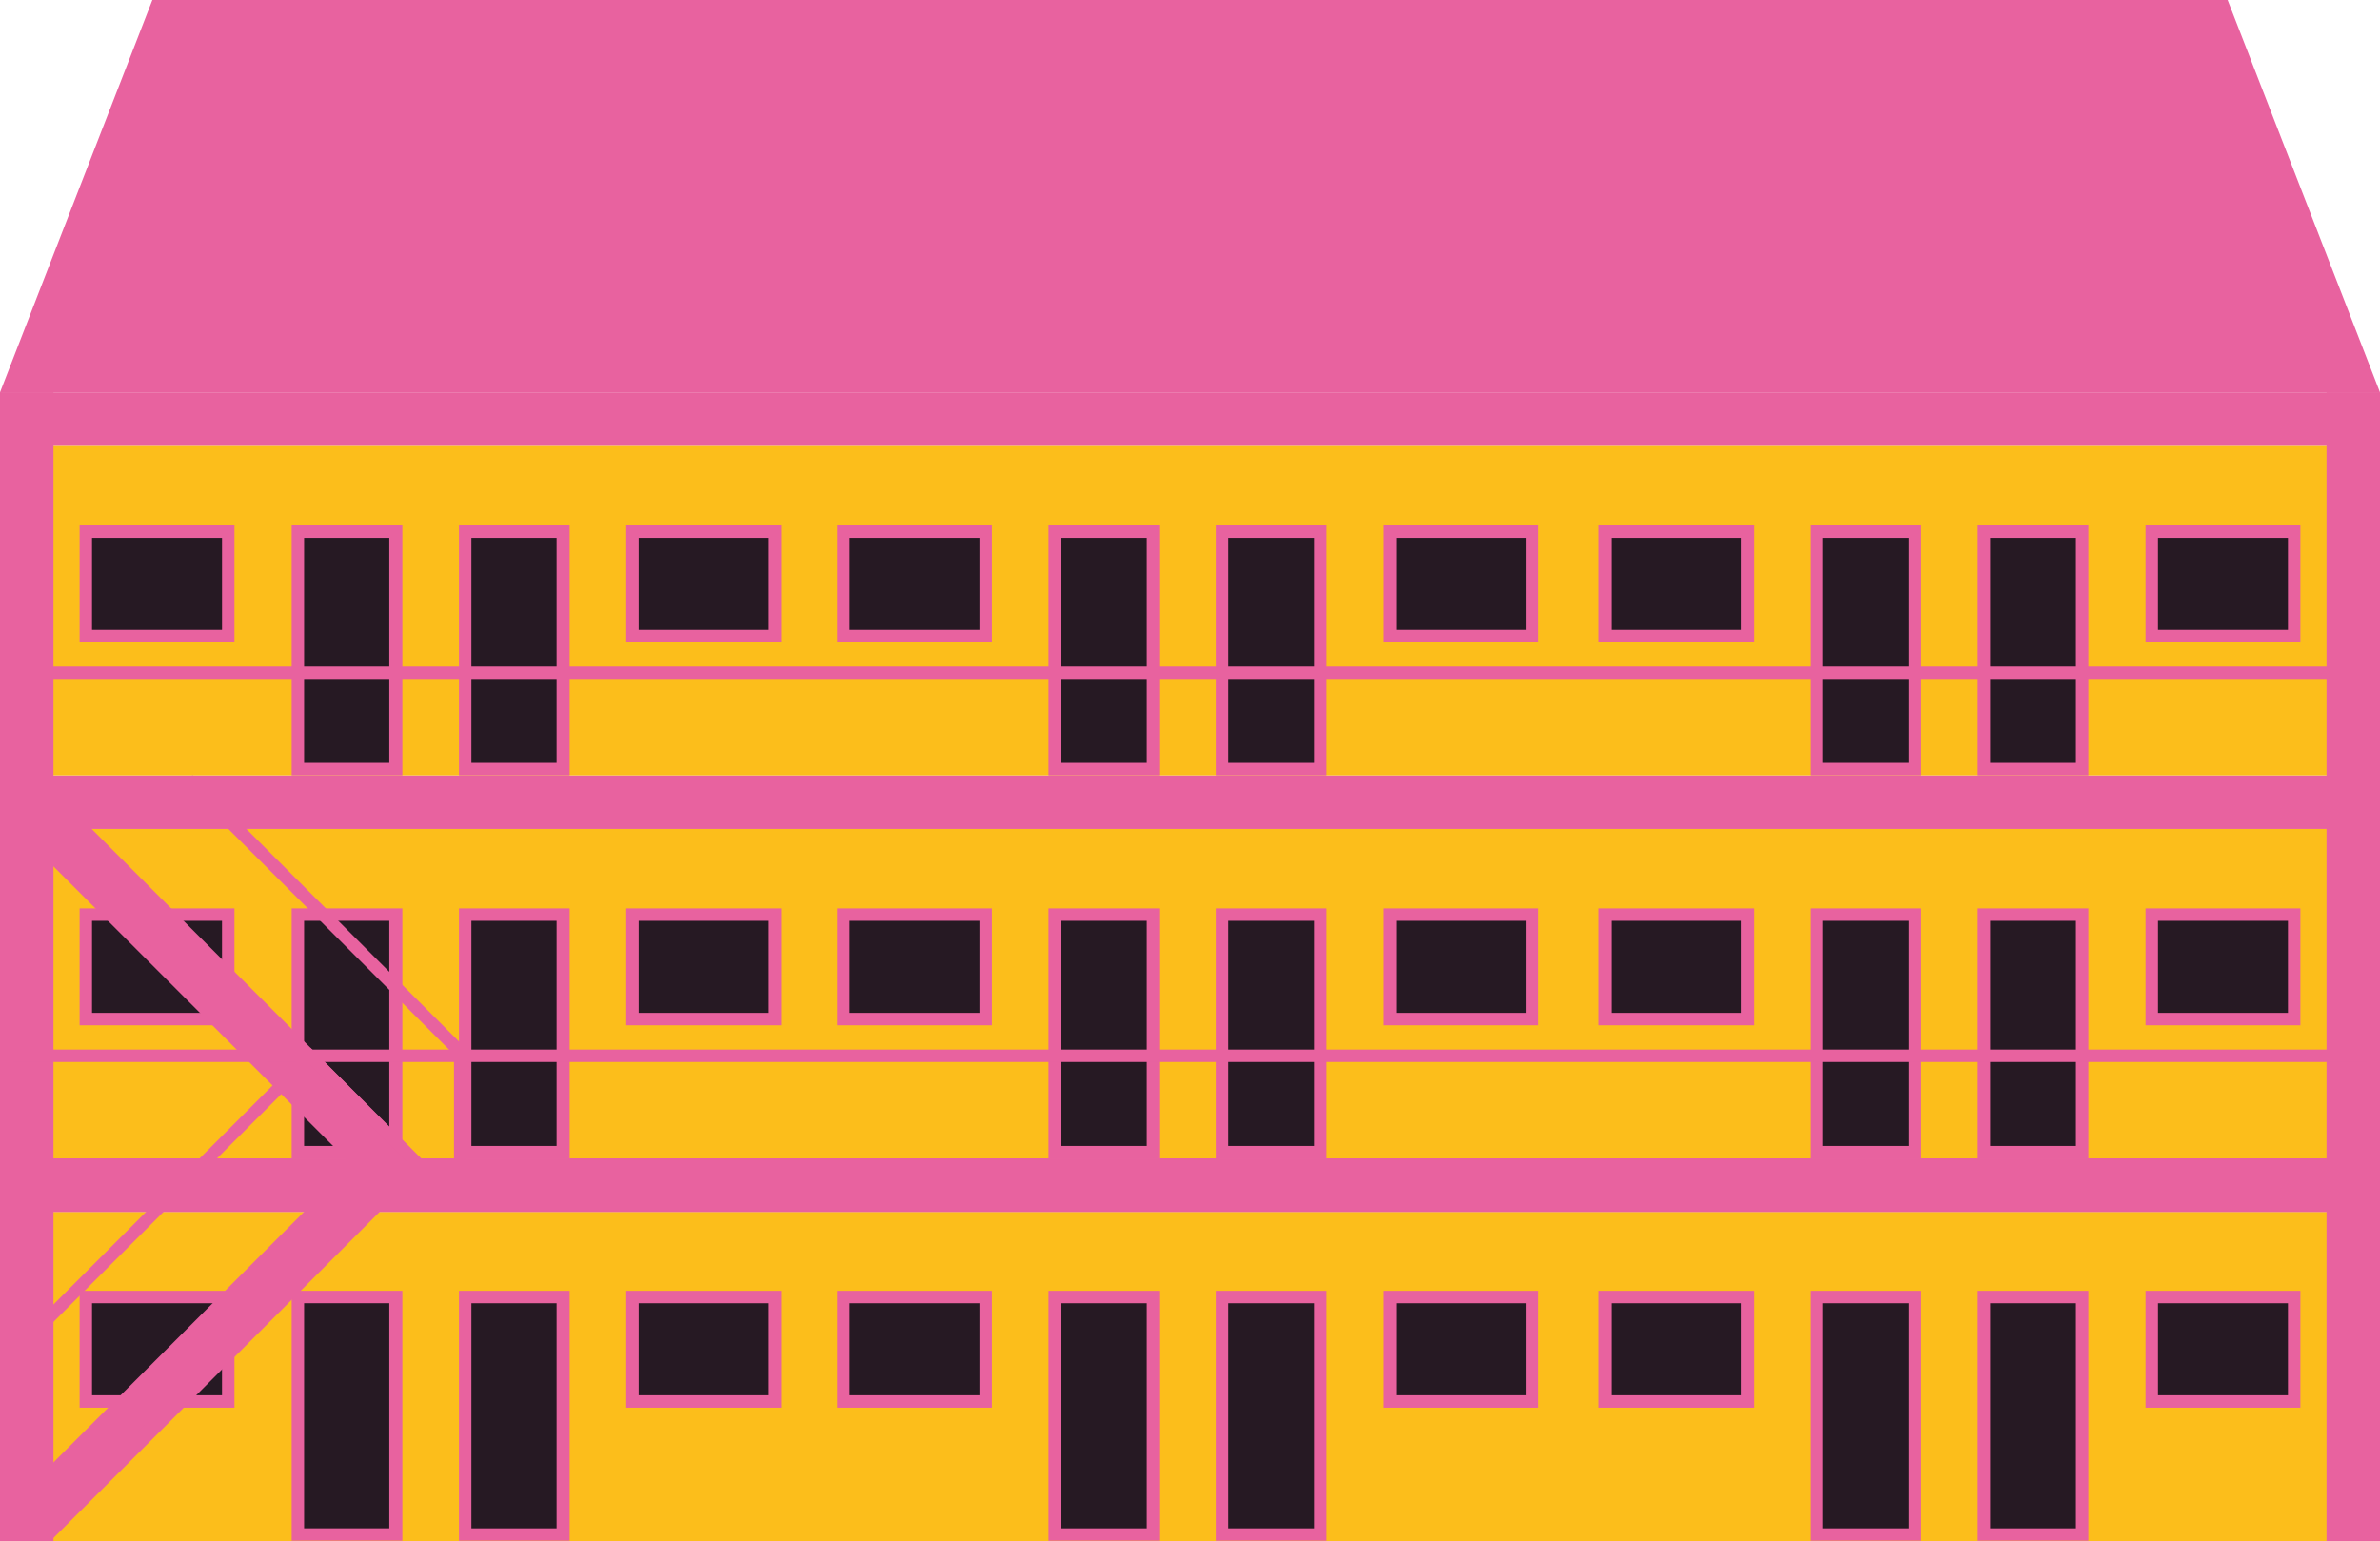 <?xml version="1.0" encoding="utf-8"?>
<!-- Generator: Adobe Illustrator 26.5.0, SVG Export Plug-In . SVG Version: 6.00 Build 0)  -->
<svg version="1.1" id="uuid-bafde8b5-f765-482d-bd51-608a668cf148"
	 xmlns="http://www.w3.org/2000/svg" xmlns:xlink="http://www.w3.org/1999/xlink" x="0px" y="0px" viewBox="0 0 382.7 247.9"
	 style="enable-background:new 0 0 382.7 247.9;" xml:space="preserve">
<style type="text/css">
	.st0{fill:#FCBE1B;}
	.st1{fill:#E8629F;}
	.st2{fill:#261923;}
</style>
<g>
	<rect x="0" y="194.9" class="st0" width="382.7" height="53"/>
	<rect x="0" y="186.3" class="st1" width="382.7" height="8.6"/>
	<rect x="0" y="133.3" class="st0" width="382.7" height="53"/>
	<rect x="0" y="124.7" class="st1" width="382.7" height="8.6"/>
	<rect x="0" y="71.7" class="st0" width="382.7" height="53"/>
	<polygon class="st1" points="358.2,0 24.5,0 0,63.1 382.7,63.1 	"/>
	<rect x="374.1" y="63.1" class="st1" width="8.6" height="184.8"/>
	<rect x="0" y="63.1" class="st1" width="8.6" height="184.8"/>
	<g>
		<g>
			<g>
				<rect x="319.1" y="208.6" class="st2" width="15.8" height="38.2"/>
				<path class="st1" d="M333.8,209.6v36.2h-13.8v-36.2H333.8 M335.8,207.6h-17.8v40.2h17.8V207.6L335.8,207.6z"/>
			</g>
			<g>
				<rect x="346" y="208.6" class="st2" width="22.9" height="16.8"/>
				<path class="st1" d="M367.9,209.6v14.8H347v-14.8H367.9 M369.9,207.6H345v18.8h24.9V207.6L369.9,207.6z"/>
			</g>
			<g>
				<rect x="292.2" y="208.6" class="st2" width="15.8" height="38.2"/>
				<path class="st1" d="M306.9,209.6v36.2h-13.8v-36.2H306.9 M308.9,207.6h-17.8v40.2h17.8V207.6L308.9,207.6z"/>
			</g>
			<g>
				<rect x="258.1" y="208.6" class="st2" width="22.9" height="16.8"/>
				<path class="st1" d="M280,209.6v14.8h-20.9v-14.8H280 M282,207.6h-24.9v18.8H282V207.6L282,207.6z"/>
			</g>
		</g>
		<g>
			<g>
				<rect x="196.5" y="208.6" class="st2" width="15.8" height="38.2"/>
				<path class="st1" d="M211.3,209.6v36.2h-13.8v-36.2H211.3 M213.3,207.6h-17.8v40.2h17.8V207.6L213.3,207.6z"/>
			</g>
			<g>
				<rect x="223.4" y="208.6" class="st2" width="22.9" height="16.8"/>
				<path class="st1" d="M245.4,209.6v14.8h-20.9v-14.8H245.4 M247.4,207.6h-24.9v18.8h24.9V207.6L247.4,207.6z"/>
			</g>
			<g>
				<rect x="169.6" y="208.6" class="st2" width="15.8" height="38.2"/>
				<path class="st1" d="M184.4,209.6v36.2h-13.8v-36.2H184.4 M186.4,207.6h-17.8v40.2h17.8V207.6L186.4,207.6z"/>
			</g>
			<g>
				<rect x="135.6" y="208.6" class="st2" width="22.9" height="16.8"/>
				<path class="st1" d="M157.5,209.6v14.8h-20.9v-14.8H157.5 M159.5,207.6h-24.9v18.8h24.9V207.6L159.5,207.6z"/>
			</g>
		</g>
		<g>
			<g>
				<rect x="74.8" y="208.6" class="st2" width="15.8" height="38.2"/>
				<path class="st1" d="M89.5,209.6v36.2H75.8v-36.2H89.5 M91.5,207.6H73.8v40.2h17.8V207.6L91.5,207.6z"/>
			</g>
			<g>
				<rect x="101.7" y="208.6" class="st2" width="22.9" height="16.8"/>
				<path class="st1" d="M123.6,209.6v14.8h-20.9v-14.8H123.6 M125.6,207.6h-24.9v18.8h24.9V207.6L125.6,207.6z"/>
			</g>
			<g>
				<rect x="47.9" y="208.6" class="st2" width="15.8" height="38.2"/>
				<path class="st1" d="M62.6,209.6v36.2H48.9v-36.2H62.6 M64.6,207.6H46.9v40.2h17.8V207.6L64.6,207.6z"/>
			</g>
			<g>
				<rect x="13.8" y="208.6" class="st2" width="22.9" height="16.8"/>
				<path class="st1" d="M35.7,209.6v14.8H14.8v-14.8H35.7 M37.7,207.6H12.8v18.8h24.9V207.6L37.7,207.6z"/>
			</g>
		</g>
		<g>
			<g>
				<rect x="319.1" y="147.1" class="st2" width="15.8" height="38.2"/>
				<path class="st1" d="M333.8,148.1v36.2h-13.8v-36.2H333.8 M335.8,146.1h-17.8v40.2h17.8V146.1L335.8,146.1z"/>
			</g>
			<g>
				<rect x="346" y="147.1" class="st2" width="22.9" height="16.8"/>
				<path class="st1" d="M367.9,148.1v14.8H347v-14.8H367.9 M369.9,146.1H345v18.8h24.9V146.1L369.9,146.1z"/>
			</g>
			<g>
				<rect x="292.2" y="147.1" class="st2" width="15.8" height="38.2"/>
				<path class="st1" d="M306.9,148.1v36.2h-13.8v-36.2H306.9 M308.9,146.1h-17.8v40.2h17.8V146.1L308.9,146.1z"/>
			</g>
			<g>
				<rect x="258.1" y="147.1" class="st2" width="22.9" height="16.8"/>
				<path class="st1" d="M280,148.1v14.8h-20.9v-14.8H280 M282,146.1h-24.9v18.8H282V146.1L282,146.1z"/>
			</g>
		</g>
		<g>
			<g>
				<rect x="196.5" y="147.1" class="st2" width="15.8" height="38.2"/>
				<path class="st1" d="M211.3,148.1v36.2h-13.8v-36.2H211.3 M213.3,146.1h-17.8v40.2h17.8V146.1L213.3,146.1z"/>
			</g>
			<g>
				<rect x="223.4" y="147.1" class="st2" width="22.9" height="16.8"/>
				<path class="st1" d="M245.4,148.1v14.8h-20.9v-14.8H245.4 M247.4,146.1h-24.9v18.8h24.9V146.1L247.4,146.1z"/>
			</g>
			<g>
				<rect x="169.6" y="147.1" class="st2" width="15.8" height="38.2"/>
				<path class="st1" d="M184.4,148.1v36.2h-13.8v-36.2H184.4 M186.4,146.1h-17.8v40.2h17.8V146.1L186.4,146.1z"/>
			</g>
			<g>
				<rect x="135.6" y="147.1" class="st2" width="22.9" height="16.8"/>
				<path class="st1" d="M157.5,148.1v14.8h-20.9v-14.8H157.5 M159.5,146.1h-24.9v18.8h24.9V146.1L159.5,146.1z"/>
			</g>
		</g>
		<g>
			<g>
				<rect x="74.8" y="147.1" class="st2" width="15.8" height="38.2"/>
				<path class="st1" d="M89.5,148.1v36.2H75.8v-36.2H89.5 M91.5,146.1H73.8v40.2h17.8V146.1L91.5,146.1z"/>
			</g>
			<g>
				<rect x="101.7" y="147.1" class="st2" width="22.9" height="16.8"/>
				<path class="st1" d="M123.6,148.1v14.8h-20.9v-14.8H123.6 M125.6,146.1h-24.9v18.8h24.9V146.1L125.6,146.1z"/>
			</g>
			<g>
				<rect x="47.9" y="147.1" class="st2" width="15.8" height="38.2"/>
				<path class="st1" d="M62.6,148.1v36.2H48.9v-36.2H62.6 M64.6,146.1H46.9v40.2h17.8V146.1L64.6,146.1z"/>
			</g>
			<g>
				<rect x="13.8" y="147.1" class="st2" width="22.9" height="16.8"/>
				<path class="st1" d="M35.7,148.1v14.8H14.8v-14.8H35.7 M37.7,146.1H12.8v18.8h24.9V146.1L37.7,146.1z"/>
			</g>
		</g>
		<g>
			<g>
				<rect x="319.1" y="85.5" class="st2" width="15.8" height="38.2"/>
				<path class="st1" d="M333.8,86.5v36.2h-13.8V86.5H333.8 M335.8,84.5h-17.8v40.2h17.8V84.5L335.8,84.5z"/>
			</g>
			<g>
				<rect x="346" y="85.5" class="st2" width="22.9" height="16.8"/>
				<path class="st1" d="M367.9,86.5v14.8H347V86.5H367.9 M369.9,84.5H345v18.8h24.9V84.5L369.9,84.5z"/>
			</g>
			<g>
				<rect x="292.2" y="85.5" class="st2" width="15.8" height="38.2"/>
				<path class="st1" d="M306.9,86.5v36.2h-13.8V86.5H306.9 M308.9,84.5h-17.8v40.2h17.8V84.5L308.9,84.5z"/>
			</g>
			<g>
				<rect x="258.1" y="85.5" class="st2" width="22.9" height="16.8"/>
				<path class="st1" d="M280,86.5v14.8h-20.9V86.5H280 M282,84.5h-24.9v18.8H282V84.5L282,84.5z"/>
			</g>
		</g>
		<g>
			<g>
				<rect x="196.5" y="85.5" class="st2" width="15.8" height="38.2"/>
				<path class="st1" d="M211.3,86.5v36.2h-13.8V86.5H211.3 M213.3,84.5h-17.8v40.2h17.8V84.5L213.3,84.5z"/>
			</g>
			<g>
				<rect x="223.4" y="85.5" class="st2" width="22.9" height="16.8"/>
				<path class="st1" d="M245.4,86.5v14.8h-20.9V86.5H245.4 M247.4,84.5h-24.9v18.8h24.9V84.5L247.4,84.5z"/>
			</g>
			<g>
				<rect x="169.6" y="85.5" class="st2" width="15.8" height="38.2"/>
				<path class="st1" d="M184.4,86.5v36.2h-13.8V86.5H184.4 M186.4,84.5h-17.8v40.2h17.8V84.5L186.4,84.5z"/>
			</g>
			<g>
				<rect x="135.6" y="85.5" class="st2" width="22.9" height="16.8"/>
				<path class="st1" d="M157.5,86.5v14.8h-20.9V86.5H157.5 M159.5,84.5h-24.9v18.8h24.9V84.5L159.5,84.5z"/>
			</g>
		</g>
		<g>
			<g>
				<rect x="74.8" y="85.5" class="st2" width="15.8" height="38.2"/>
				<path class="st1" d="M89.5,86.5v36.2H75.8V86.5H89.5 M91.5,84.5H73.8v40.2h17.8V84.5L91.5,84.5z"/>
			</g>
			<g>
				<rect x="101.7" y="85.5" class="st2" width="22.9" height="16.8"/>
				<path class="st1" d="M123.6,86.5v14.8h-20.9V86.5H123.6 M125.6,84.5h-24.9v18.8h24.9V84.5L125.6,84.5z"/>
			</g>
			<g>
				<rect x="47.9" y="85.5" class="st2" width="15.8" height="38.2"/>
				<path class="st1" d="M62.6,86.5v36.2H48.9V86.5H62.6 M64.6,84.5H46.9v40.2h17.8V84.5L64.6,84.5z"/>
			</g>
			<g>
				<rect x="13.8" y="85.5" class="st2" width="22.9" height="16.8"/>
				<path class="st1" d="M35.7,86.5v14.8H14.8V86.5H35.7 M37.7,84.5H12.8v18.8h24.9V84.5L37.7,84.5z"/>
			</g>
		</g>
	</g>
	
		<rect x="-6.5" y="212.8" transform="matrix(0.707 -0.707 0.707 0.707 -143.876 86.764)" class="st1" width="78.5" height="8.6"/>
	
		<rect x="30.2" y="114.7" transform="matrix(0.707 -0.707 0.707 0.707 -102.436 71.008)" class="st1" width="8.6" height="89"/>
	<rect x="0" y="63.1" class="st1" width="382.7" height="8.6"/>
	<path class="st1" d="M380.7,170.8v22.1H2v-22.1H380.7 M382.7,168.8H0v26.1h382.7V168.8L382.7,168.8z"/>
	<path class="st1" d="M30.4,127L73,169.6v23.3h-8L6.4,134.2L30.4,127 M31,124.7l-28.4,8.5l61.6,61.6H75v-26.1L31,124.7L31,124.7
		L31,124.7z"/>
	<path class="st1" d="M49.9,171.3l15.6,15.6L6.6,245.9H2v-26.7L49.9,171.3 M49.9,168.5L0,218.4v29.5h7.4l60.9-60.9L49.9,168.5
		L49.9,168.5L49.9,168.5z"/>
	<path class="st1" d="M380.7,109.2v22.1H2v-22.1H380.7 M382.7,107.2H0v26.1h382.7V107.2L382.7,107.2L382.7,107.2z"/>
</g>
</svg>

